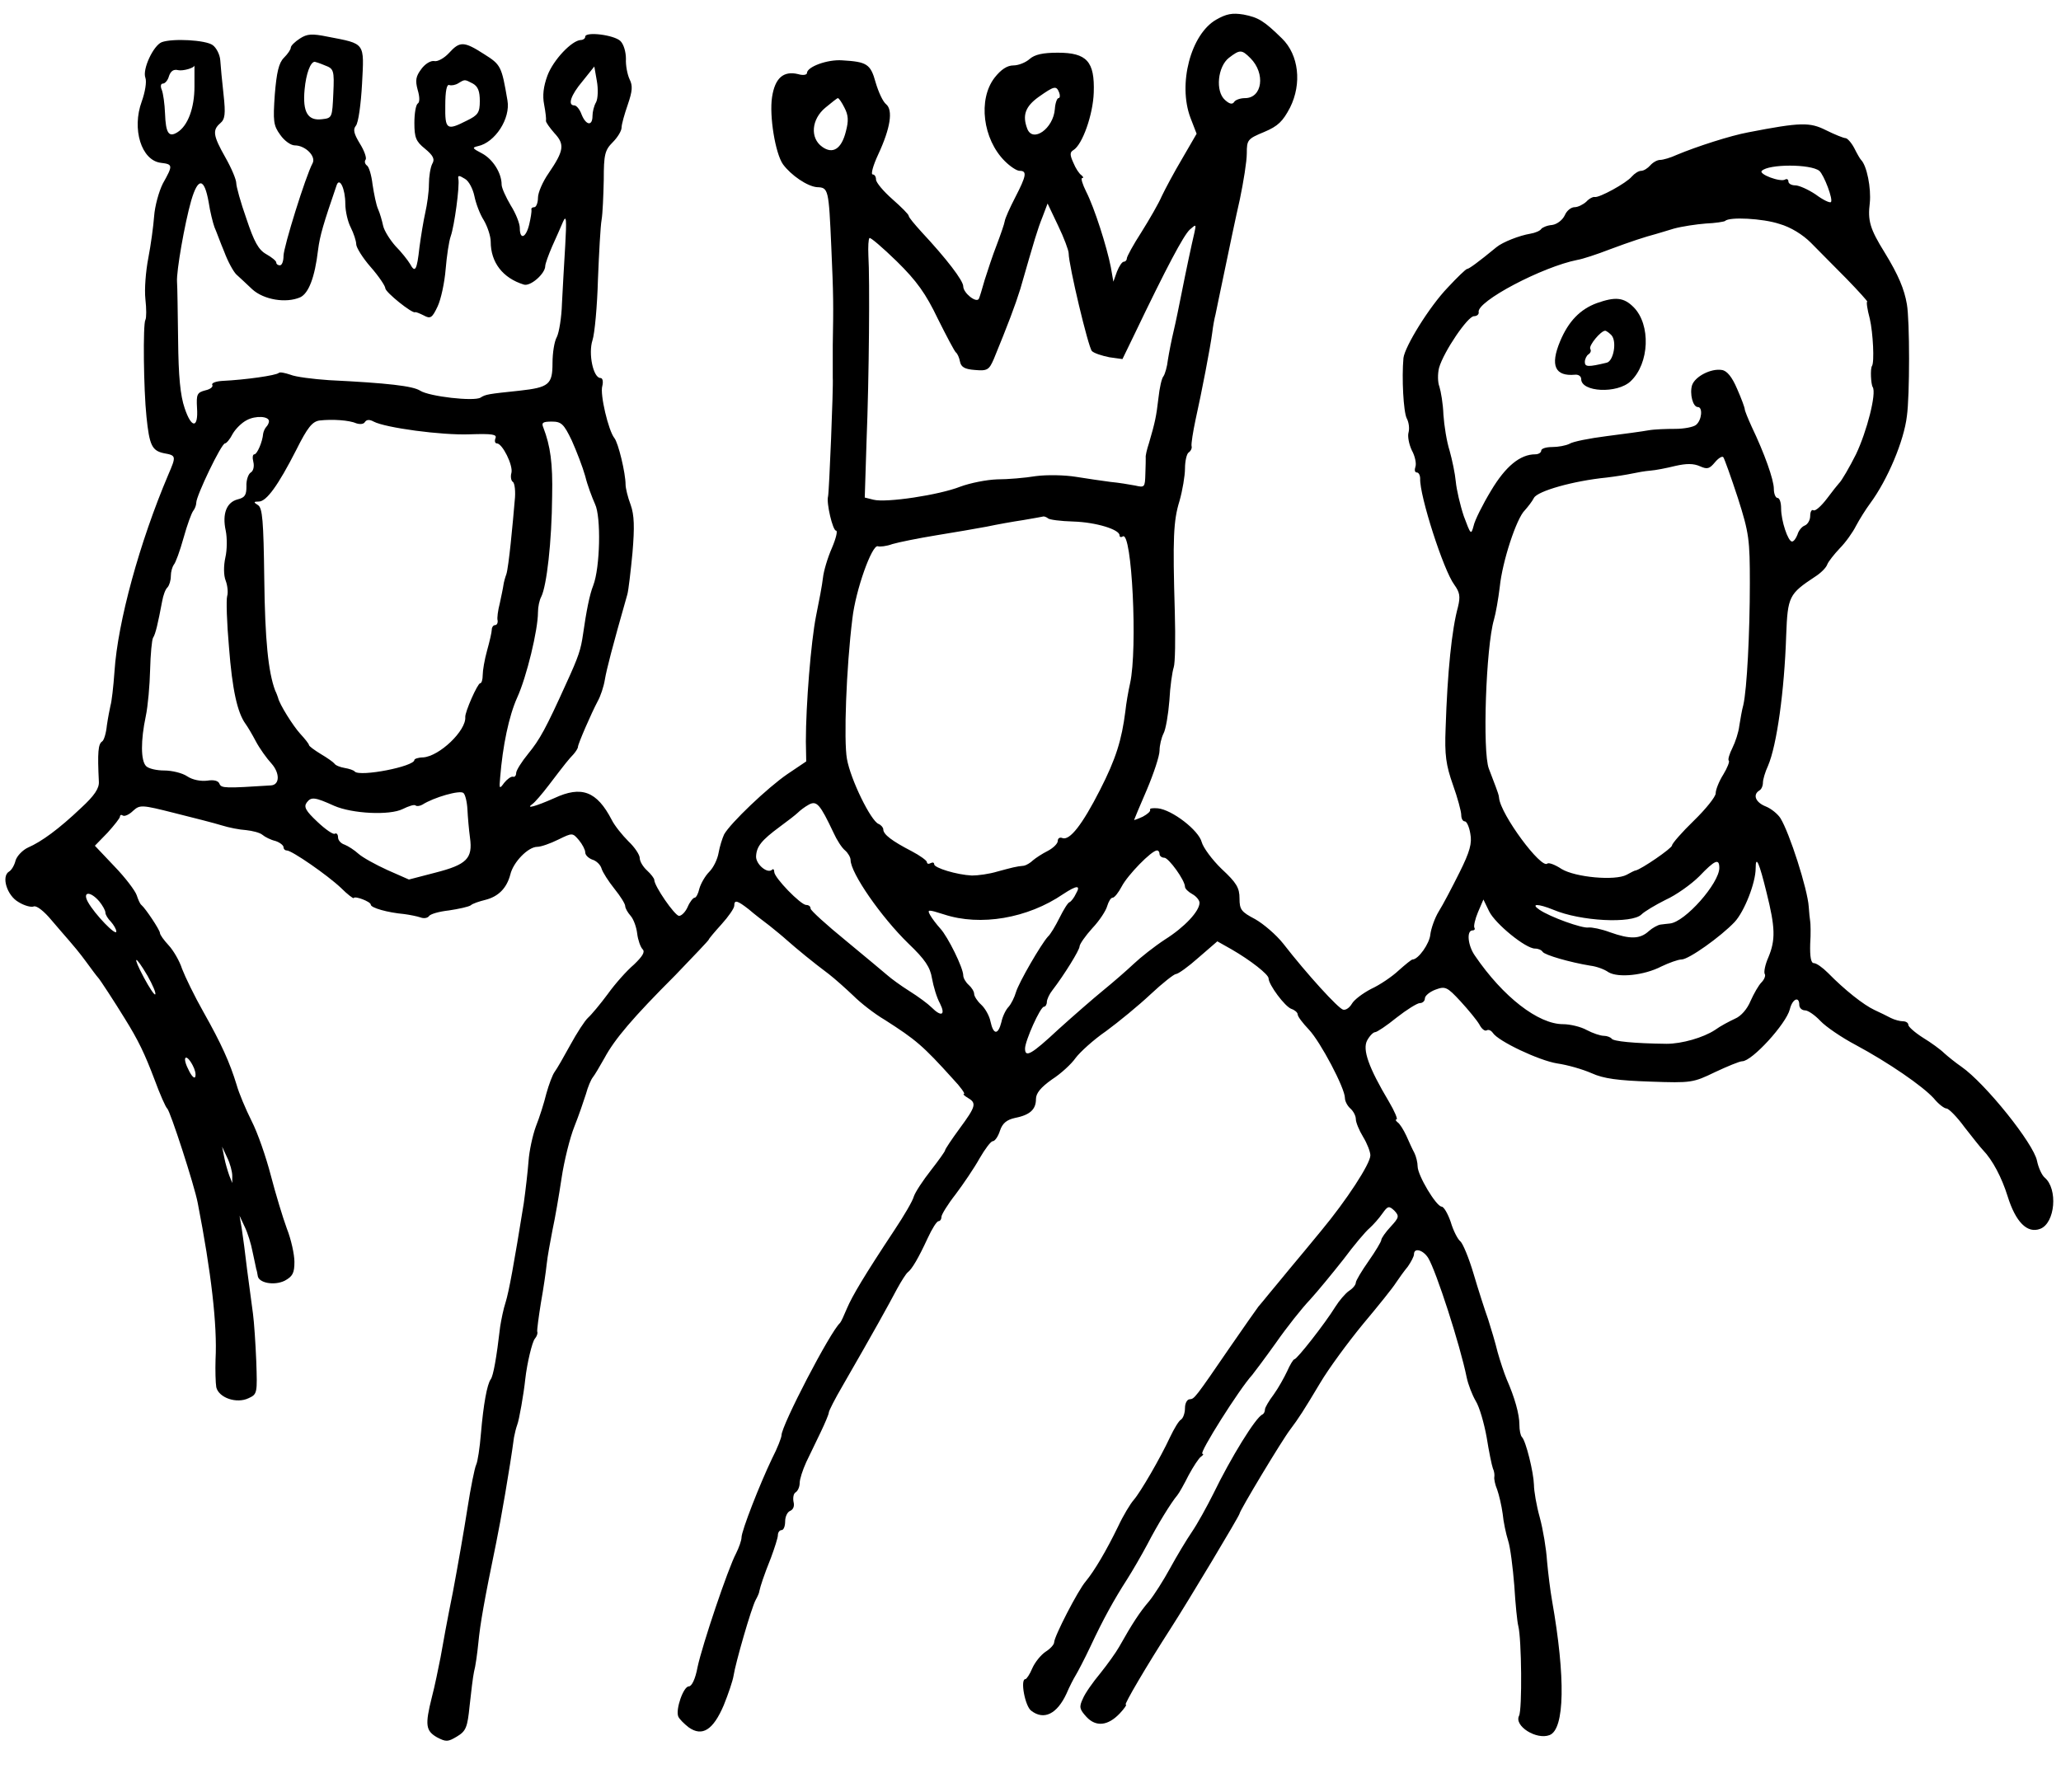 <?xml version="1.0" standalone="no"?>
<!DOCTYPE svg PUBLIC "-//W3C//DTD SVG 20010904//EN"
 "http://www.w3.org/TR/2001/REC-SVG-20010904/DTD/svg10.dtd">
<svg version="1.0" xmlns="http://www.w3.org/2000/svg"
 width="567pt" height="493pt" viewBox="0 0 567 493"
 preserveAspectRatio="xMidYMid meet">
<g transform="translate(0,493) scale(0.1,-0.1)"
fill="#000000" stroke="none">
<path d="M3346 4876 c-70 -40 -106 -177 -71 -270 l17 -44 -40 -69 c-22 -37
-47 -84 -56 -103 -8 -19 -34 -64 -56 -99 -22 -34 -40 -67 -40 -72 0 -5 -4 -9
-8 -9 -5 0 -13 -12 -19 -27 l-10 -28 -7 40 c-11 56 -45 163 -68 208 -10 20
-15 37 -11 37 5 0 3 4 -2 8 -6 4 -16 19 -22 34 -10 22 -10 29 0 35 25 15 54
98 56 158 3 86 -19 110 -99 110 -41 0 -63 -5 -77 -17 -11 -10 -31 -18 -45 -18
-17 0 -34 -11 -52 -34 -46 -60 -32 -169 28 -229 15 -15 33 -27 41 -27 21 0 19
-13 -12 -73 -15 -29 -28 -58 -29 -66 -1 -7 -11 -36 -22 -65 -11 -28 -25 -71
-33 -96 -7 -25 -14 -48 -16 -52 -7 -13 -43 16 -43 34 0 16 -46 76 -115 150
-19 21 -35 40 -35 44 0 4 -20 24 -45 46 -25 22 -45 46 -45 54 0 8 -4 14 -9 14
-6 0 1 25 15 55 34 73 41 122 22 138 -9 7 -21 33 -29 60 -14 51 -24 57 -92 61
-41 3 -97 -18 -97 -35 0 -5 -11 -7 -24 -3 -41 10 -64 -11 -72 -63 -8 -52 9
-155 30 -185 22 -30 67 -61 94 -63 31 -1 32 -5 39 -165 6 -135 6 -156 4 -270
0 -41 0 -82 0 -90 2 -22 -10 -316 -13 -326 -5 -18 13 -94 22 -94 5 0 0 -21
-11 -47 -12 -27 -23 -64 -25 -83 -2 -19 -11 -66 -19 -105 -14 -71 -28 -244
-28 -345 l1 -55 -52 -35 c-54 -37 -157 -135 -174 -166 -5 -11 -12 -33 -15 -50
-3 -18 -14 -41 -26 -53 -11 -11 -23 -32 -27 -46 -3 -14 -9 -25 -13 -25 -4 0
-13 -11 -19 -25 -6 -14 -17 -25 -24 -25 -12 1 -68 82 -68 99 0 4 -9 16 -20 26
-11 10 -20 25 -20 34 0 9 -14 30 -31 46 -17 17 -38 43 -46 59 -41 79 -83 95
-158 60 -52 -23 -81 -31 -60 -16 6 4 26 27 45 52 48 63 53 69 68 85 6 7 12 16
12 20 0 8 37 93 54 125 8 14 17 41 20 60 5 29 19 84 62 235 3 11 9 62 14 114
6 71 5 104 -5 132 -8 21 -14 46 -14 56 0 31 -20 115 -31 128 -16 20 -40 120
-33 143 3 12 1 22 -5 22 -20 0 -34 67 -22 104 6 18 13 94 15 167 3 74 7 148
10 164 3 17 5 66 6 110 0 70 3 82 25 104 13 13 24 31 24 40 0 9 8 37 17 63 13
38 14 52 5 70 -6 13 -11 38 -10 56 0 19 -6 40 -15 49 -17 17 -97 27 -97 12 0
-5 -6 -9 -12 -9 -25 -1 -76 -55 -92 -98 -11 -30 -14 -55 -9 -80 4 -21 6 -40 5
-44 -1 -4 10 -19 23 -34 29 -31 27 -48 -16 -111 -16 -23 -29 -53 -29 -67 0
-14 -5 -26 -10 -26 -6 0 -9 -3 -8 -7 1 -5 -2 -23 -6 -40 -9 -38 -26 -44 -26
-10 0 12 -11 40 -25 62 -13 22 -25 48 -25 57 0 32 -24 70 -54 86 -27 14 -28
16 -11 20 47 10 90 76 81 126 -16 94 -18 98 -64 127 -56 36 -67 36 -97 3 -13
-14 -31 -24 -40 -22 -10 2 -26 -8 -36 -22 -15 -20 -17 -31 -10 -57 6 -20 6
-35 0 -38 -5 -4 -9 -27 -9 -53 0 -40 4 -51 29 -71 23 -19 28 -29 20 -42 -5
-10 -9 -35 -9 -56 0 -21 -5 -56 -10 -78 -5 -22 -12 -65 -16 -95 -7 -64 -12
-72 -26 -46 -6 10 -24 33 -40 49 -15 17 -31 42 -34 56 -3 14 -9 35 -14 46 -5
11 -11 41 -15 67 -3 26 -10 50 -16 53 -5 4 -7 11 -3 16 3 5 -4 25 -16 44 -17
28 -19 39 -11 49 7 8 14 60 17 115 6 115 10 110 -94 130 -44 9 -57 8 -77 -5
-14 -9 -25 -20 -25 -25 0 -5 -8 -17 -19 -28 -14 -14 -20 -40 -25 -101 -5 -73
-4 -85 15 -111 11 -16 29 -29 40 -29 29 0 59 -30 49 -49 -19 -35 -80 -231 -80
-255 0 -14 -4 -26 -10 -26 -5 0 -10 3 -10 8 0 4 -12 14 -28 23 -21 12 -33 34
-54 97 -16 45 -28 89 -28 98 0 10 -13 41 -30 71 -34 60 -36 75 -14 94 13 11
15 25 9 79 -4 36 -8 78 -9 94 -1 16 -11 35 -21 42 -19 14 -110 19 -140 8 -23
-9 -54 -75 -45 -98 4 -11 -1 -40 -10 -65 -28 -76 -1 -163 53 -169 33 -4 33 -7
5 -57 -11 -22 -22 -62 -24 -90 -2 -27 -9 -79 -16 -115 -7 -36 -11 -86 -8 -113
3 -26 3 -52 0 -57 -7 -11 -5 -192 3 -267 8 -78 15 -93 48 -100 34 -6 34 -8 12
-59 -79 -186 -139 -405 -148 -541 -3 -43 -8 -85 -11 -94 -2 -9 -7 -34 -10 -55
-2 -21 -8 -41 -13 -44 -11 -7 -13 -30 -9 -111 1 -18 -12 -38 -49 -72 -61 -58
-109 -93 -146 -109 -15 -7 -30 -23 -34 -35 -3 -13 -11 -27 -18 -31 -22 -13 -6
-66 26 -84 16 -10 35 -15 42 -12 8 3 29 -14 48 -37 19 -22 41 -48 50 -58 8 -9
29 -34 45 -56 16 -22 31 -42 34 -45 5 -5 46 -68 73 -112 38 -61 55 -97 82
-168 15 -41 31 -77 35 -80 8 -6 75 -212 84 -260 37 -190 54 -336 49 -430 -1
-30 0 -65 2 -77 7 -29 56 -46 89 -30 24 11 24 14 21 102 -2 49 -6 108 -9 130
-3 22 -10 76 -16 120 -5 44 -12 96 -15 115 l-6 35 14 -30 c8 -16 18 -48 22
-70 5 -22 9 -43 10 -47 2 -5 3 -13 4 -18 2 -20 45 -28 74 -14 22 12 27 21 27
52 0 20 -9 62 -21 92 -11 30 -31 96 -44 146 -13 50 -36 117 -53 150 -16 32
-35 77 -41 99 -19 62 -42 113 -91 200 -25 44 -51 98 -59 119 -7 22 -24 51 -37
65 -13 14 -24 29 -24 34 0 8 -40 68 -51 77 -4 3 -9 15 -13 27 -4 12 -31 48
-61 79 l-54 57 35 36 c18 20 34 40 34 44 0 5 4 6 8 3 5 -3 18 3 28 13 19 17
23 17 114 -6 52 -13 111 -28 130 -34 19 -6 49 -12 67 -13 18 -2 38 -7 45 -13
7 -6 23 -14 36 -17 12 -4 22 -12 22 -17 0 -5 4 -9 9 -9 14 0 112 -68 149 -103
18 -18 34 -30 35 -28 3 7 47 -10 47 -18 0 -9 47 -22 92 -26 15 -2 35 -6 44 -9
10 -4 20 -2 24 3 3 6 28 13 55 16 27 4 54 10 60 14 5 5 24 11 40 15 36 9 59
32 69 70 8 34 49 76 74 76 10 0 36 9 58 20 39 19 39 19 57 -2 9 -11 17 -26 17
-33 0 -8 9 -16 19 -20 11 -3 23 -14 26 -25 3 -10 19 -35 35 -55 17 -21 30 -42
30 -48 0 -6 7 -18 15 -27 8 -9 16 -31 18 -49 2 -17 9 -37 15 -43 7 -7 0 -19
-24 -42 -20 -17 -52 -53 -72 -81 -20 -27 -45 -57 -54 -65 -9 -8 -31 -42 -49
-75 -18 -33 -37 -66 -43 -74 -6 -8 -16 -35 -23 -60 -6 -25 -19 -66 -29 -91 -9
-25 -18 -67 -20 -95 -2 -27 -8 -79 -13 -115 -27 -168 -41 -244 -50 -273 -6
-18 -12 -48 -15 -67 -10 -86 -19 -136 -26 -145 -10 -14 -20 -68 -27 -150 -3
-38 -9 -77 -13 -85 -4 -8 -15 -62 -24 -120 -9 -58 -27 -161 -40 -230 -14 -69
-29 -150 -34 -180 -6 -30 -16 -80 -24 -110 -19 -76 -17 -92 14 -110 25 -13 30
-13 55 2 25 15 29 25 35 85 4 37 9 79 12 93 4 14 9 50 12 80 5 52 16 115 49
275 12 58 38 207 49 290 2 11 6 27 9 35 5 12 18 86 22 125 5 45 19 102 26 111
6 7 9 16 7 20 -1 5 4 41 10 79 7 39 14 87 16 107 2 20 10 63 16 94 7 32 18 96
25 143 7 47 23 111 35 141 12 30 26 71 32 90 5 19 14 40 19 46 5 6 19 30 32
53 28 52 78 111 195 228 50 52 92 96 92 98 0 2 16 21 35 42 19 21 35 44 35 51
0 17 8 15 40 -10 15 -13 41 -33 57 -45 15 -12 37 -30 48 -40 26 -23 72 -61
115 -93 18 -14 48 -41 68 -60 19 -19 57 -49 86 -66 86 -55 105 -71 188 -163
21 -22 34 -41 30 -41 -4 0 1 -5 11 -11 24 -14 22 -23 -23 -84 -22 -30 -40 -57
-40 -60 0 -3 -18 -28 -39 -55 -22 -28 -43 -60 -47 -72 -3 -12 -27 -53 -53 -92
-84 -127 -116 -181 -131 -216 -8 -19 -16 -37 -19 -40 -27 -24 -161 -282 -161
-309 0 -6 -11 -35 -26 -64 -34 -71 -84 -199 -84 -217 0 -8 -7 -28 -15 -44 -22
-41 -93 -252 -106 -313 -6 -33 -16 -53 -24 -53 -15 0 -37 -64 -29 -83 3 -7 16
-20 29 -30 37 -26 67 -7 96 61 13 32 25 68 27 81 5 34 49 187 61 209 5 9 10
20 10 24 3 14 12 42 32 92 10 27 19 55 19 62 0 8 5 14 10 14 6 0 10 11 10 24
0 13 6 26 14 29 9 4 12 14 9 25 -2 11 0 23 6 26 6 4 11 15 11 26 0 10 8 35 18
57 10 21 28 58 40 83 12 25 22 49 22 53 0 5 17 38 38 74 87 151 124 218 150
267 12 22 25 42 29 45 12 9 30 40 55 94 12 26 25 47 30 47 4 0 8 5 8 12 0 6
17 34 39 62 21 28 51 72 66 99 15 26 31 47 36 47 6 0 15 13 20 29 7 21 19 30
41 35 41 8 58 23 58 52 0 16 13 32 44 54 25 16 54 43 65 59 12 16 49 50 84 74
34 25 89 70 122 101 33 31 65 56 70 56 6 0 34 20 62 45 l52 45 39 -22 c52 -30
102 -69 102 -80 0 -17 45 -78 63 -84 9 -3 17 -10 17 -15 0 -6 14 -24 31 -42
32 -34 99 -161 99 -188 0 -9 7 -22 15 -29 8 -7 15 -20 15 -29 0 -9 9 -31 20
-49 11 -18 20 -41 20 -51 0 -23 -66 -124 -135 -207 -27 -33 -66 -80 -87 -105
-20 -24 -45 -55 -57 -69 -11 -14 -24 -29 -29 -35 -4 -5 -39 -55 -77 -110 -98
-143 -99 -144 -112 -145 -7 0 -13 -11 -13 -24 0 -14 -5 -28 -11 -32 -6 -3 -19
-25 -30 -48 -27 -58 -81 -151 -100 -173 -9 -10 -29 -43 -43 -73 -32 -66 -65
-122 -89 -151 -21 -24 -87 -152 -87 -168 0 -6 -11 -18 -24 -26 -13 -9 -29 -29
-36 -45 -7 -17 -16 -30 -19 -30 -15 0 -1 -75 16 -87 35 -27 71 -9 97 47 8 19
20 42 25 50 5 8 24 44 41 80 35 75 65 129 101 185 14 22 39 65 55 95 29 56 66
116 83 136 5 6 19 31 31 55 13 24 28 47 34 51 6 4 8 8 4 8 -11 0 102 179 137
217 5 6 35 46 65 88 30 43 72 96 94 119 21 23 62 73 92 111 29 39 61 77 72 86
10 9 26 27 35 40 15 21 18 22 33 8 14 -15 13 -19 -10 -44 -14 -15 -26 -32 -26
-37 0 -4 -16 -31 -35 -58 -19 -27 -35 -54 -35 -59 0 -6 -8 -16 -19 -23 -10 -7
-27 -27 -37 -43 -29 -47 -106 -145 -113 -145 -3 0 -12 -15 -20 -33 -8 -17 -24
-46 -37 -64 -13 -17 -24 -36 -24 -41 0 -6 -3 -12 -7 -14 -18 -7 -87 -119 -135
-218 -18 -36 -44 -83 -59 -105 -15 -22 -42 -67 -60 -100 -18 -33 -44 -74 -58
-91 -25 -29 -46 -61 -82 -125 -9 -16 -32 -48 -52 -73 -20 -24 -42 -55 -48 -70
-11 -23 -9 -29 10 -50 26 -28 59 -25 92 10 12 13 20 24 16 24 -5 0 57 106 124
210 49 76 189 310 189 315 0 8 118 204 139 231 24 32 37 52 83 129 23 39 76
111 117 161 42 50 83 101 91 114 8 12 23 33 33 45 9 13 17 28 17 34 0 19 25
12 39 -10 22 -36 88 -240 106 -329 4 -19 15 -48 25 -65 10 -16 23 -61 30 -100
6 -38 14 -77 17 -85 4 -8 5 -19 4 -24 -1 -5 2 -21 8 -35 5 -14 12 -44 15 -66
2 -22 9 -55 15 -74 6 -18 13 -74 17 -124 3 -50 8 -100 11 -111 9 -35 11 -230
2 -247 -14 -28 48 -67 84 -53 42 16 44 159 7 369 -5 28 -11 77 -14 110 -2 33
-11 87 -20 120 -9 32 -16 73 -16 90 -1 34 -22 120 -33 131 -4 4 -7 19 -7 34 0
29 -13 75 -35 125 -7 17 -18 50 -25 75 -6 25 -18 65 -26 90 -9 25 -27 81 -40
125 -13 44 -30 85 -37 90 -7 6 -19 29 -26 53 -8 23 -19 42 -25 42 -15 1 -66
86 -66 111 0 10 -4 27 -9 37 -5 9 -15 31 -22 47 -8 17 -18 33 -24 37 -5 4 -7
8 -3 8 4 0 -5 22 -21 49 -56 94 -73 143 -60 168 7 13 17 23 22 23 5 0 32 18
59 40 28 22 57 40 64 40 8 0 14 6 14 13 0 7 13 18 29 24 27 10 32 8 69 -32 22
-24 45 -52 52 -64 6 -12 15 -19 20 -16 5 3 12 0 17 -7 15 -23 127 -76 177 -84
28 -4 70 -16 95 -27 33 -15 73 -20 161 -23 113 -4 118 -3 178 26 34 16 68 30
75 30 27 0 121 103 131 143 7 29 26 37 26 12 0 -8 7 -15 16 -15 8 0 27 -13 42
-29 15 -16 59 -46 97 -66 91 -49 184 -113 215 -147 13 -16 29 -28 35 -28 6 0
29 -23 50 -52 22 -28 44 -56 50 -62 27 -28 52 -76 68 -127 22 -71 54 -104 90
-90 41 16 49 110 12 141 -8 7 -17 27 -21 46 -9 47 -142 213 -208 259 -16 11
-37 28 -47 37 -10 10 -36 29 -59 43 -22 14 -40 30 -40 35 0 6 -7 10 -15 10 -8
0 -23 4 -33 9 -9 5 -30 15 -45 22 -30 14 -82 55 -128 102 -15 15 -32 27 -39
27 -8 0 -11 18 -10 53 2 28 1 57 0 62 -1 6 -3 24 -4 40 -3 48 -53 204 -78 244
-7 11 -25 26 -40 32 -28 11 -37 32 -18 44 6 3 10 13 10 22 0 8 6 29 14 46 24
56 45 205 50 360 4 106 8 113 79 160 16 10 31 25 34 34 3 8 19 28 34 44 16 16
36 44 45 62 9 17 27 46 39 62 48 65 93 172 101 240 8 56 8 263 0 308 -7 41
-23 80 -61 142 -41 66 -47 88 -41 137 4 40 -8 102 -24 118 -3 3 -11 17 -19 33
-8 15 -19 27 -24 27 -5 0 -30 10 -54 22 -44 22 -69 22 -213 -6 -49 -9 -142
-39 -197 -62 -17 -8 -38 -14 -46 -14 -8 0 -20 -7 -27 -15 -7 -8 -18 -15 -25
-15 -7 0 -18 -7 -26 -16 -15 -18 -90 -59 -102 -56 -4 1 -15 -4 -23 -13 -9 -8
-23 -15 -32 -15 -10 0 -22 -10 -27 -22 -6 -13 -21 -25 -35 -27 -14 -1 -27 -7
-30 -11 -3 -5 -17 -11 -30 -13 -30 -5 -76 -23 -93 -37 -51 -42 -76 -60 -81
-60 -3 0 -27 -23 -53 -51 -51 -53 -118 -162 -122 -194 -5 -55 0 -148 9 -166 6
-11 8 -28 5 -39 -3 -10 1 -32 9 -49 9 -16 13 -37 10 -45 -3 -9 -2 -16 4 -16 5
0 9 -8 9 -17 -2 -46 64 -252 94 -292 15 -21 17 -32 10 -61 -17 -62 -29 -178
-34 -334 -3 -73 1 -101 20 -155 13 -36 23 -74 23 -83 0 -10 4 -18 10 -18 5 0
12 -15 15 -34 5 -26 -1 -49 -30 -107 -20 -40 -45 -88 -57 -107 -11 -18 -21
-47 -23 -63 -2 -25 -33 -69 -49 -69 -3 0 -20 -14 -38 -30 -18 -17 -52 -40 -76
-51 -23 -12 -47 -30 -53 -41 -6 -10 -16 -18 -24 -16 -13 3 -99 97 -165 182
-19 24 -54 54 -77 67 -38 20 -43 26 -43 57 0 29 -8 43 -49 81 -26 25 -51 59
-55 74 -8 32 -81 89 -121 93 -14 1 -23 0 -21 -4 2 -4 -7 -12 -20 -19 -13 -6
-24 -10 -24 -9 0 1 16 39 35 83 19 45 35 93 35 108 0 14 5 35 11 47 6 11 13
52 16 90 2 39 8 80 12 92 4 11 5 80 3 151 -6 205 -4 252 13 307 8 28 15 69 15
89 0 21 5 41 10 44 6 4 10 12 8 18 -1 7 4 39 11 72 17 76 41 201 46 240 2 17
6 39 9 50 2 11 14 67 26 125 12 58 30 144 41 192 10 48 19 104 19 126 0 37 2
40 48 59 38 16 51 29 71 67 33 66 24 145 -22 190 -50 49 -65 58 -106 66 -31 5
-47 2 -75 -14z m94 -106 c42 -42 33 -110 -15 -110 -13 0 -27 -5 -30 -11 -5 -7
-13 -5 -25 6 -27 24 -20 92 11 116 30 23 35 23 59 -1z m-2546 -20 c24 -9 26
-13 23 -77 -3 -66 -3 -68 -31 -71 -39 -5 -54 19 -48 82 4 43 16 76 28 76 1 0
14 -4 28 -10z m-359 -58 c0 -59 -18 -108 -47 -126 -24 -15 -32 -2 -34 52 -1
26 -5 55 -9 65 -4 9 -3 17 3 17 6 0 14 9 17 21 5 14 13 19 25 16 13 -3 45 6
45 13 0 0 0 -26 0 -58z m1105 -43 c-6 -10 -10 -27 -10 -38 0 -29 -18 -26 -30
4 -5 14 -14 25 -20 25 -19 0 -10 28 23 67 l32 40 7 -40 c4 -22 3 -48 -2 -58z
m-339 51 c14 -8 19 -21 19 -48 0 -32 -5 -39 -36 -54 -55 -28 -60 -25 -59 42 0
39 4 59 11 56 6 -2 17 0 25 5 18 11 17 11 40 -1z m1613 -25 c3 -8 2 -15 -2
-15 -4 0 -9 -14 -10 -30 -4 -54 -61 -94 -76 -54 -14 37 -5 61 31 87 44 31 49
32 57 12z m-591 -41 c11 -21 12 -36 4 -66 -12 -48 -36 -63 -65 -42 -34 24 -30
76 9 108 17 14 32 26 34 26 3 0 11 -12 18 -26z m2682 -174 c13 -11 39 -80 32
-86 -3 -3 -22 6 -42 21 -21 14 -46 25 -56 25 -11 0 -19 5 -19 11 0 5 -4 8 -9
5 -13 -8 -74 15 -64 24 19 19 134 19 158 0z m-3700 -69 c4 -20 15 -50 26 -67
10 -17 19 -44 19 -59 0 -57 33 -100 91 -118 18 -6 59 30 59 51 0 6 9 31 19 54
11 24 24 54 30 68 9 20 10 6 6 -65 -3 -49 -7 -121 -9 -160 -1 -38 -8 -80 -14
-92 -7 -12 -12 -44 -12 -72 0 -59 -10 -67 -91 -76 -86 -9 -93 -10 -107 -19
-18 -11 -141 3 -166 19 -20 13 -89 21 -251 29 -44 3 -92 9 -106 15 -15 5 -29
8 -32 5 -7 -7 -92 -19 -155 -22 -18 -1 -31 -6 -28 -11 3 -5 -5 -12 -19 -15
-23 -6 -25 -11 -23 -48 4 -57 -15 -58 -34 -1 -12 35 -17 87 -18 188 -1 77 -2
149 -3 160 -2 28 21 160 39 223 19 65 36 63 48 -4 4 -27 12 -58 16 -69 5 -11
16 -42 27 -68 10 -27 25 -54 33 -62 8 -7 28 -26 44 -41 32 -29 93 -39 132 -22
23 11 40 54 49 130 5 40 15 73 51 178 8 24 24 -9 24 -51 0 -20 7 -50 15 -65 8
-16 15 -37 15 -46 0 -9 18 -38 40 -63 22 -25 40 -52 40 -58 0 -11 75 -71 82
-66 2 1 12 -3 24 -9 18 -10 23 -7 38 25 9 19 19 65 22 102 3 36 9 77 14 91 10
28 25 138 21 158 -2 10 2 10 18 0 11 -6 22 -28 26 -47z m1635 -158 c0 -32 54
-259 64 -269 6 -6 28 -13 48 -17 l36 -5 32 66 c90 188 136 274 153 290 18 16
18 15 13 -8 -8 -34 -23 -104 -36 -170 -6 -30 -15 -75 -21 -100 -6 -25 -13 -61
-16 -80 -2 -19 -8 -39 -12 -45 -5 -5 -11 -32 -14 -60 -6 -51 -9 -66 -26 -124
-6 -18 -10 -36 -9 -40 0 -3 0 -23 -1 -45 -1 -37 -2 -38 -28 -32 -16 3 -46 8
-68 10 -22 3 -65 9 -95 14 -31 5 -79 6 -110 2 -30 -5 -78 -9 -107 -9 -29 -1
-74 -10 -101 -20 -58 -23 -204 -45 -239 -36 l-24 6 5 157 c7 174 9 444 5 509
-1 24 0 45 3 48 2 3 36 -26 75 -64 55 -54 80 -89 113 -158 24 -48 46 -90 50
-93 4 -3 9 -14 11 -25 3 -15 13 -21 41 -23 34 -3 39 0 52 30 39 95 59 148 73
193 40 139 47 163 61 198 l14 37 29 -61 c16 -33 29 -68 29 -76z m1955 81 c32
-9 65 -30 87 -52 20 -20 64 -65 98 -99 34 -35 59 -63 57 -63 -3 0 0 -21 7 -47
9 -39 13 -120 6 -130 -5 -7 -3 -50 2 -58 11 -17 -16 -122 -46 -185 -17 -34
-40 -74 -47 -80 -3 -3 -18 -22 -33 -42 -16 -21 -32 -35 -37 -32 -5 3 -9 -4 -9
-16 0 -11 -7 -23 -15 -26 -8 -3 -17 -14 -20 -25 -4 -10 -10 -19 -15 -19 -11 0
-30 57 -30 91 0 16 -4 29 -10 29 -5 0 -10 11 -10 25 0 25 -26 98 -61 171 -10
22 -19 44 -19 48 0 4 -9 29 -21 56 -14 33 -28 50 -42 52 -30 5 -74 -18 -82
-42 -7 -23 2 -60 16 -60 14 0 11 -36 -5 -49 -7 -6 -33 -11 -57 -11 -24 0 -57
-1 -74 -4 -16 -3 -68 -10 -115 -16 -47 -6 -93 -15 -102 -21 -10 -5 -31 -9 -48
-9 -16 0 -30 -4 -30 -10 0 -5 -7 -10 -16 -10 -42 0 -82 -33 -122 -100 -23 -38
-45 -82 -48 -97 -7 -26 -8 -24 -27 27 -10 30 -20 73 -22 95 -2 22 -10 60 -17
85 -8 25 -15 69 -17 99 -1 30 -7 64 -11 77 -5 12 -5 36 -1 52 13 45 79 142 96
142 8 0 14 5 13 11 -7 29 175 125 272 144 13 2 53 15 89 29 59 22 96 34 126
42 6 2 28 8 50 15 22 6 62 12 88 14 26 1 50 5 53 7 11 12 104 7 149 -8z
m-4155 -543 c0 -4 -3 -11 -7 -15 -4 -4 -8 -13 -9 -19 -2 -24 -17 -57 -24 -57
-5 0 -6 -9 -3 -21 3 -12 0 -25 -7 -29 -7 -4 -13 -22 -12 -38 0 -24 -4 -31 -24
-36 -31 -8 -43 -40 -33 -86 4 -19 4 -53 -1 -74 -5 -23 -5 -49 1 -64 5 -13 7
-33 4 -42 -3 -10 -1 -74 5 -141 9 -117 23 -179 45 -210 6 -8 19 -30 29 -49 10
-19 30 -47 43 -61 23 -26 23 -58 -1 -60 -125 -8 -137 -8 -142 4 -3 9 -16 12
-34 9 -18 -2 -40 2 -55 12 -13 9 -42 16 -63 16 -21 0 -43 5 -50 12 -15 15 -15
71 -1 137 6 28 11 86 12 128 1 43 5 83 8 88 7 10 14 42 25 100 3 17 9 34 15
39 5 6 9 19 9 31 0 12 4 25 8 31 5 5 17 38 27 74 10 36 22 69 27 75 4 5 8 15
8 22 0 19 69 163 79 163 4 0 14 12 21 26 8 14 25 31 39 38 24 13 61 11 61 -3z
m241 -6 c10 -3 20 -2 23 4 5 7 13 7 24 1 32 -17 187 -38 264 -35 62 2 76 0 71
-11 -3 -8 -1 -14 4 -14 15 0 45 -60 40 -81 -3 -10 -1 -22 4 -25 5 -3 8 -27 5
-52 -2 -26 -7 -78 -11 -117 -4 -38 -9 -77 -12 -85 -3 -8 -7 -22 -8 -30 -1 -8
-6 -31 -10 -50 -5 -19 -8 -41 -6 -47 1 -7 -2 -13 -7 -13 -5 0 -9 -6 -9 -12 0
-7 -6 -33 -13 -58 -7 -25 -12 -55 -12 -67 0 -13 -3 -23 -7 -23 -7 0 -42 -79
-41 -93 3 -37 -71 -108 -116 -111 -13 0 -24 -4 -24 -7 0 -18 -149 -47 -164
-32 -3 4 -16 8 -28 10 -12 2 -25 7 -28 12 -3 4 -20 16 -37 26 -18 11 -33 22
-33 25 0 3 -11 17 -24 31 -20 22 -57 81 -61 99 -1 3 -4 12 -8 20 -19 51 -28
138 -30 308 -2 159 -5 194 -17 202 -13 8 -13 10 2 10 21 0 53 44 103 142 31
62 44 78 64 81 35 4 82 1 102 -8z m592 -47 c13 -29 30 -73 37 -98 6 -25 19
-59 27 -77 17 -35 14 -175 -5 -224 -10 -25 -19 -71 -28 -134 -6 -42 -12 -61
-46 -135 -56 -124 -73 -155 -105 -194 -18 -22 -33 -46 -33 -53 0 -7 -4 -12 -9
-10 -5 1 -16 -7 -24 -17 -13 -18 -14 -17 -11 15 7 87 24 169 47 220 26 57 57
186 57 234 0 15 4 34 9 43 15 30 29 151 30 277 2 91 -5 138 -24 188 -6 14 -2
17 23 17 26 0 33 -6 55 -52z m3208 -158 c31 -97 33 -115 33 -235 0 -136 -8
-292 -18 -335 -4 -14 -8 -39 -11 -57 -2 -18 -11 -45 -19 -61 -8 -16 -13 -32
-10 -35 3 -2 -4 -20 -15 -38 -12 -19 -21 -42 -21 -52 0 -9 -27 -43 -60 -75
-33 -32 -60 -63 -60 -68 0 -8 -85 -66 -100 -69 -3 0 -14 -6 -25 -12 -32 -17
-141 -7 -179 16 -18 12 -35 18 -39 15 -16 -17 -129 135 -133 181 0 6 -5 19 -9
30 -4 11 -13 34 -19 50 -18 46 -8 335 14 410 5 17 12 57 16 90 7 70 46 189 69
211 8 9 20 24 25 34 10 19 109 47 200 56 25 3 56 8 70 11 14 3 36 7 50 8 14 1
45 7 69 13 31 7 50 7 68 -1 20 -9 26 -7 41 11 9 11 20 18 23 14 3 -4 21 -54
40 -112z m-1898 -56 c3 -4 35 -8 70 -9 63 -2 127 -22 127 -38 0 -5 4 -6 9 -3
25 16 41 -309 20 -404 -5 -22 -11 -57 -13 -77 -10 -79 -26 -131 -70 -217 -49
-96 -83 -139 -103 -132 -7 3 -13 0 -13 -8 0 -7 -12 -19 -27 -27 -16 -8 -34
-20 -41 -26 -7 -7 -19 -14 -25 -15 -22 -2 -32 -5 -73 -16 -23 -7 -54 -11 -70
-11 -42 2 -104 21 -104 31 0 5 -4 6 -10 3 -5 -3 -10 -2 -10 3 0 4 -19 18 -42
30 -54 28 -78 46 -78 60 0 5 -6 12 -13 15 -21 8 -77 122 -87 179 -9 50 -2 249
15 386 9 79 54 204 70 199 5 -2 24 0 40 6 17 5 71 16 120 24 50 8 113 19 140
24 28 6 73 14 100 18 28 5 53 9 56 10 3 0 8 -2 12 -5z m-1597 -802 c1 -20 4
-55 7 -77 8 -57 -9 -74 -95 -96 l-73 -19 -59 26 c-33 15 -69 35 -80 45 -11 10
-28 21 -38 25 -10 3 -18 12 -18 20 0 8 -4 13 -9 10 -4 -3 -26 12 -48 33 -32
30 -38 41 -29 53 12 16 22 15 75 -9 50 -22 153 -27 189 -9 16 8 32 13 35 10 3
-3 12 -2 19 2 31 20 104 41 113 32 5 -4 10 -25 11 -46z m1007 -63 c9 -20 23
-42 32 -49 8 -7 15 -19 15 -26 0 -36 84 -157 159 -230 46 -44 60 -65 65 -96 4
-22 13 -53 22 -69 16 -32 4 -38 -23 -11 -10 10 -37 30 -61 45 -24 15 -51 35
-60 43 -9 8 -61 51 -114 95 -54 44 -98 84 -98 89 0 6 -5 10 -12 10 -15 0 -88
75 -88 91 0 7 -3 9 -6 6 -12 -12 -44 14 -44 36 1 28 15 45 65 82 22 16 45 34
50 39 6 6 19 16 30 22 22 12 31 1 68 -77z m897 -59 c0 -5 6 -10 13 -10 12 0
57 -62 57 -80 0 -5 9 -14 20 -20 11 -6 20 -17 20 -24 0 -23 -41 -67 -95 -101
-29 -19 -67 -49 -86 -67 -19 -18 -57 -51 -84 -73 -27 -22 -82 -70 -123 -107
-75 -70 -92 -79 -92 -53 0 21 42 115 52 115 4 0 8 6 8 13 0 7 7 22 15 32 33
43 75 111 75 121 0 6 16 29 35 50 20 21 38 49 41 61 4 13 10 23 15 23 5 0 16
14 25 31 16 31 82 99 97 99 4 0 7 -4 7 -10z m1540 -38 c0 -42 -94 -149 -136
-153 -8 -1 -20 -2 -26 -3 -7 -1 -22 -9 -32 -18 -24 -22 -51 -23 -107 -3 -24 9
-50 14 -59 13 -17 -3 -106 29 -135 49 -25 17 -4 17 38 0 75 -32 217 -39 243
-13 8 8 38 26 66 40 29 13 71 43 93 65 43 45 55 50 55 23z m130 -68 c24 -96
25 -130 5 -178 -9 -20 -13 -41 -10 -46 3 -4 -1 -15 -9 -23 -8 -8 -21 -31 -30
-51 -9 -22 -26 -42 -43 -49 -15 -7 -40 -20 -55 -31 -32 -21 -91 -38 -133 -38
-90 1 -147 7 -151 14 -3 4 -13 8 -22 8 -9 0 -30 7 -47 16 -16 9 -46 16 -65 16
-68 0 -165 75 -242 188 -20 28 -24 70 -7 70 5 0 8 3 5 8 -2 4 2 23 10 42 l15
35 16 -33 c17 -34 100 -102 126 -102 9 0 18 -4 21 -9 6 -9 76 -29 131 -38 17
-2 39 -10 50 -18 27 -16 98 -9 146 16 21 10 46 19 55 19 20 0 108 63 146 103
27 29 58 108 58 148 0 38 10 15 30 -67z m-1900 -3 c-5 -11 -13 -21 -17 -23 -5
-1 -17 -21 -28 -43 -11 -22 -25 -46 -32 -52 -19 -21 -80 -126 -88 -153 -4 -14
-13 -32 -20 -40 -8 -8 -17 -27 -20 -42 -9 -36 -22 -36 -30 1 -3 16 -15 37 -26
47 -10 9 -19 23 -19 29 0 7 -7 18 -15 25 -8 7 -15 19 -15 26 0 21 -42 106 -63
129 -10 11 -23 28 -28 37 -9 16 -6 16 38 2 100 -33 230 -11 328 56 38 25 49
25 35 1z m-2687 -21 c9 -11 17 -25 17 -31 0 -6 7 -17 15 -25 8 -9 15 -21 15
-27 0 -14 -59 47 -78 81 -16 29 6 31 31 2z m133 -205 c14 -25 24 -48 21 -51
-2 -3 -16 18 -31 46 -33 62 -26 66 10 5z m124 -246 c6 -11 10 -25 7 -32 -2 -6
-11 3 -19 21 -18 35 -6 45 12 11z m109 -304 l0 -20 -8 20 c-4 11 -11 34 -14
50 l-6 30 14 -30 c8 -16 14 -39 14 -50z"/>
<path d="M4393 4096 c-46 -17 -78 -50 -101 -105 -28 -67 -14 -97 41 -92 9 1
17 -4 17 -12 0 -36 99 -41 136 -6 52 49 56 156 8 204 -27 27 -50 29 -101 11z
m40 -88 c16 -17 6 -72 -13 -76 -50 -12 -60 -12 -60 2 0 8 5 18 10 21 6 4 8 10
5 15 -5 9 29 50 41 50 3 0 11 -6 17 -12z"/>
</g>
</svg>
